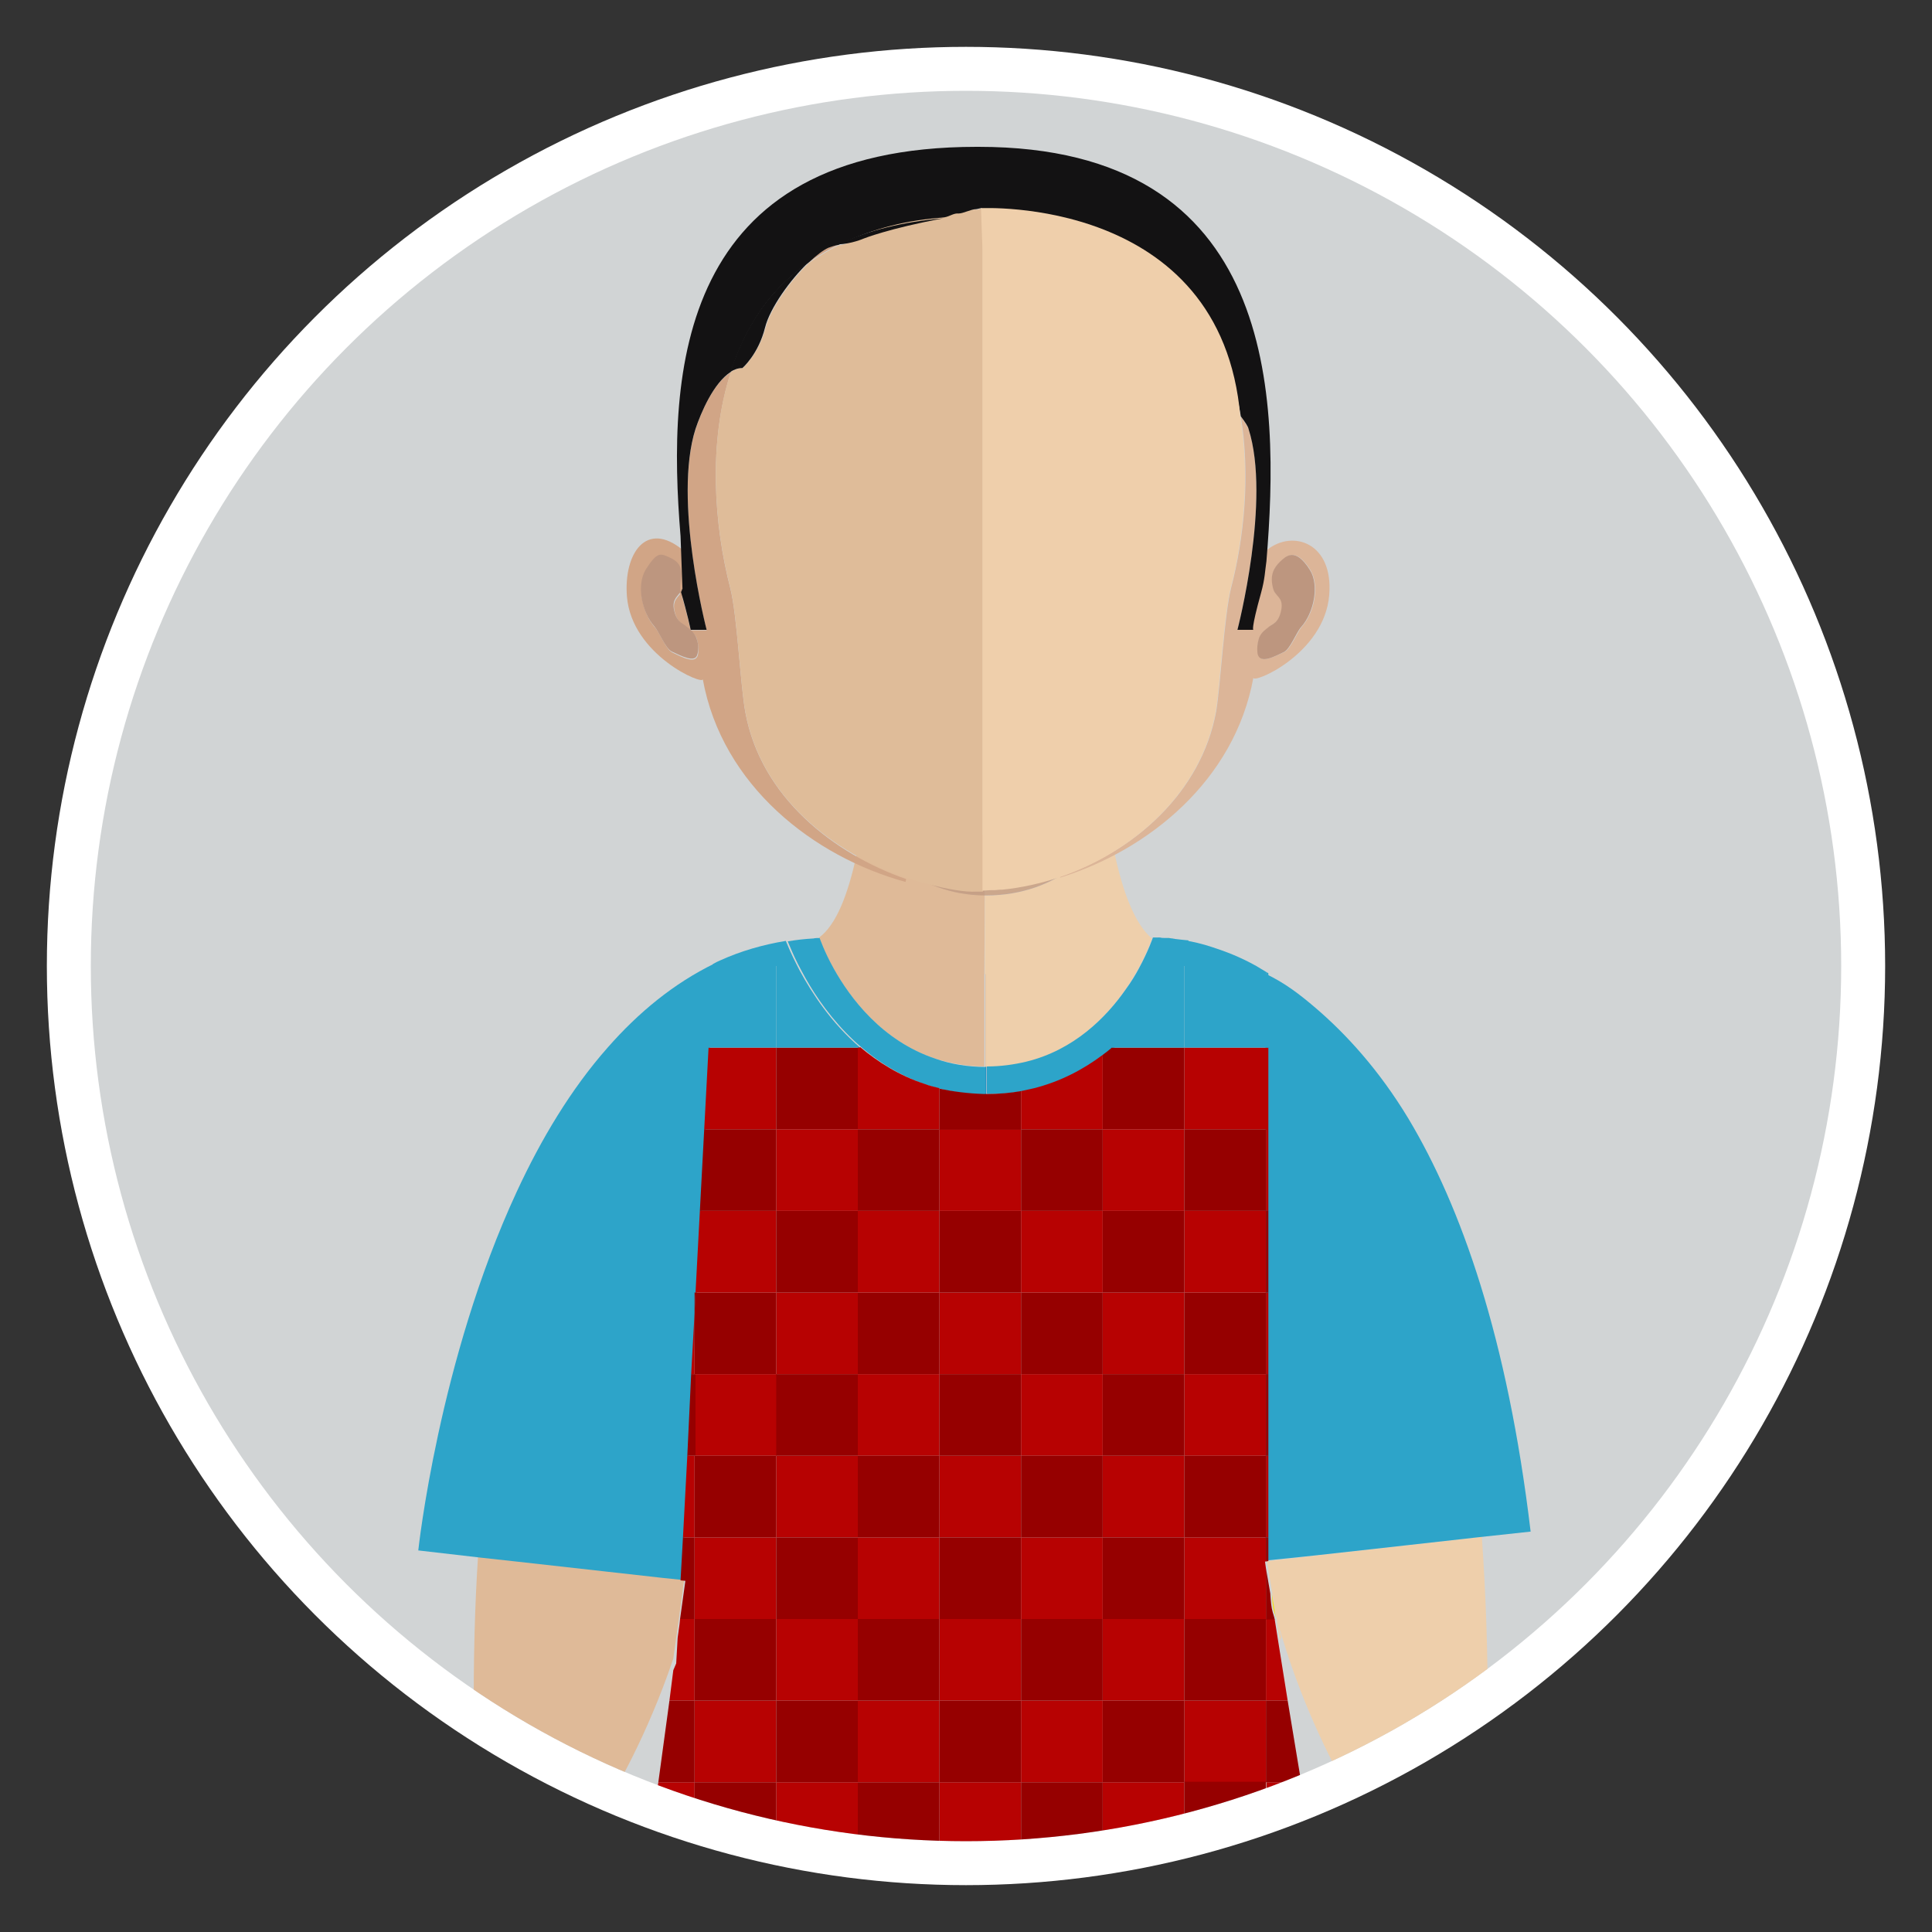 <?xml version="1.0" encoding="utf-8"?>
<!-- Generator: Adobe Illustrator 20.1.0, SVG Export Plug-In . SVG Version: 6.00 Build 0)  -->
<svg version="1.1" id="Layer_1" xmlns="http://www.w3.org/2000/svg" xmlns:xlink="http://www.w3.org/1999/xlink" x="0px" y="0px"
	 viewBox="0 0 400 400" style="enable-background:new 0 0 400 400;" xml:space="preserve">
<rect x="0" y="0" width="400" height="400" fill="#333333" stroke="none"/>
<style type="text/css">
	.st0{fill:#FFFFFF;}
	.st1{fill:#D1D4D5;}
	.st2{clip-path:url(#SVGID_2_);}
	.st3{fill:#DFBA98;}
	.st4{fill:#EECFAB;}
	.st5{opacity:0.7;fill:#BD967F;enable-background:new    ;}
	.st6{fill:#D1A586;}
	.st7{fill:#DCB598;}
	.st8{fill:#DFBC99;}
	.st9{fill:#EFCFAB;}
	.st10{fill:#FCDB0D;}
	.st11{fill:#1B75B9;}
	.st12{fill:#2DA4C9;}
	.st13{fill:#BD967F;}
	.st14{fill:#131213;}
	.st15{fill:#FF0000;}
	.st16{fill:none;}
	.st17{fill:#B70202;}
	.st18{fill:#960000;}
</style>
<circle class="st0" cx="200" cy="200" r="190.3"/>
<circle class="st1" cx="200" cy="200" r="181.2"/>
<g>
	<g>
		<g>
			<defs>
				<circle id="SVGID_1_" cx="200" cy="200" r="181.2"/>
			</defs>
			<clipPath id="SVGID_2_">
				<use xlink:href="#SVGID_1_"  style="overflow:visible;"/>
			</clipPath>
			<g class="st2">
				<path class="st3" d="M136.7,326l-11.6-1.3l-18.8-2.1l-7.3-0.8c-0.7,10.5-1,21.9-0.9,34.3c0,0-0.2,2.2-0.5,6
					c9.5,3.9,19.2,7.2,29.1,10l0.1-0.7c0,0,7-11.4,12.6-28l1.1-7.8l1.2-8.9L136.7,326z"/>
				<path class="st3" d="M203.9,185.3c-14.5-0.1-23.1-10.4-25.5-13.8c0,0.1,0,0.2-0.1,0.3c-0.3,1.9-0.6,3.7-1,5.4
					c-1.8,8.2-4.2,14.3-7.7,16.9l0,0c0,0,0.9,2.7,2.9,6.3c3.4,6.1,10,15,20.9,18.7c3.1,1,6.6,1.7,10.4,1.7v-19.2L203.9,185.3
					C204,185.3,204,185.3,203.9,185.3z"/>
				<path class="st3" d="M204.2,220.9v-19.3c0,0-0.1,0-0.2,0v19.2C204.1,220.9,204.1,220.9,204.2,220.9z"/>
				<path class="st4" d="M265,339.6c0.1-0.2,0.2-0.5,0.3-0.7c-0.4-1.2-0.7-2.5-1.1-3.7L265,339.6z"/>
				<path class="st4" d="M230.6,175.9c-0.3-1.3-0.5-2.6-0.7-4v-0.1c0-0.1,0-0.3-0.1-0.4c-2.3,3.7-10.2,14-25.8,14h-0.1v16.3
					c0,0,0.1,0,0.2,0V221l0,0c3,0,5.7-0.4,8.2-1c9.9-2.5,16.5-9.1,20.6-15c1.1-1.5,1.9-3,2.7-4.3c2-3.7,2.9-6.4,2.9-6.4l0,0
					C235,191.4,232.4,184.7,230.6,175.9z"/>
				<path class="st5" d="M178.6,169.5c-0.1,0.6-0.2,1.3-0.3,1.9c0,0.1,0.1,0.1,0.2,0.2c0.1-0.7,0.2-1.4,0.3-2
					C178.7,169.5,178.6,169.5,178.6,169.5z"/>
				<path class="st5" d="M229.8,171.4C229.8,171.3,229.9,171.3,229.8,171.4v-0.1c-0.1-0.9-0.3-1.8-0.4-2.7c0,0,0,0-0.1,0
					C229.6,169.5,229.7,170.5,229.8,171.4z"/>
				<path class="st3" d="M203.9,185.3C204,185.3,204,185.3,203.9,185.3l0.1-12.5h-0.1c-0.2,0-0.4,0-0.6,0c-0.1,0-0.2,0-0.3,0
					s-0.2,0-0.3,0s-0.2,0-0.2,0c-0.1,0-0.2,0-0.2,0c-7.5,0-15.5-1.1-23.5-3.3c-0.1,0.7-0.2,1.4-0.3,2
					C180.8,174.9,189.4,185.3,203.9,185.3z"/>
				<path class="st4" d="M210.5,172.4c-0.2,0-0.3,0-0.5,0c-0.7,0.1-1.5,0.1-2.2,0.2c-0.3,0-0.6,0-1,0.1c-1,0.1-1.9,0.1-2.9,0.1v12.5
					c0,0,0,0,0.1,0c15.5,0,23.4-10.3,25.8-14c-0.1-0.9-0.3-1.9-0.4-2.8C223.1,170.5,216.7,171.8,210.5,172.4z"/>
				<path class="st5" d="M229.4,168.6c-6.4,2-12.7,3.3-18.9,3.9c-0.2,0-0.3,0-0.5,0c-0.7,0.1-1.5,0.1-2.2,0.2c-0.3,0-0.6,0-1,0.1
					c-1,0.1-1.9,0.1-2.9,0.1h-0.1c-0.2,0-0.4,0-0.6,0c-0.1,0-0.2,0-0.3,0s-0.2,0-0.3,0s-0.2,0-0.2,0c-0.1,0-0.2,0-0.2,0
					c-7.5,0-15.5-1.1-23.5-3.3c-0.1,0.7-0.2,1.4-0.3,2c2.4,3.4,11,13.7,25.5,13.8c0,0,0,0,0.1,0c0,0,0,0,0.1,0
					c15.5,0,23.4-10.3,25.8-14C229.7,170.5,229.6,169.5,229.4,168.6z"/>
				<path class="st6" d="M178.9,168.5c-0.1,0-0.1,0-0.2-0.1c0,0.3-0.1,0.7-0.2,1c0.1,0,0.1,0,0.2,0
					C178.8,169.2,178.8,168.9,178.9,168.5z"/>
				<path class="st6" d="M178.9,168.5c0,0.3-0.1,0.7-0.1,1c8,2.2,16,3.3,23.5,3.3c0.1,0,0.2,0,0.2,0c-0.1,0-0.2,0-0.3,0
					C195,172.7,187,171.2,178.9,168.5z"/>
				<path class="st7" d="M229.4,168.3c0,0.1,0,0.2,0,0.3c0,0,0,0,0.1,0C229.5,168.4,229.5,168.3,229.4,168.3
					C229.4,168.2,229.4,168.2,229.4,168.3z"/>
				<path class="st7" d="M203.9,172.8h0.1l0,0H203.9z"/>
				<path class="st7" d="M202.5,172.8c0.1,0,0.2,0,0.2,0c0.1,0,0.2,0,0.3,0c-0.1,0-0.3,0-0.4,0C202.5,172.8,202.5,172.8,202.5,172.8
					z"/>
				<path class="st7" d="M204.1,172.8C204,172.8,204,172.8,204.1,172.8L204.1,172.8c0.9,0,1.8,0,2.8-0.1
					C205.9,172.8,205,172.8,204.1,172.8z"/>
				<path class="st7" d="M210,172.5c-0.7,0.1-1.5,0.1-2.2,0.2C208.6,172.6,209.3,172.6,210,172.5z"/>
				<path class="st7" d="M229.4,168.6c0-0.1,0-0.2,0-0.3c-6.3,2.1-12.6,3.6-18.9,4.2C216.7,171.8,223.1,170.5,229.4,168.6z"/>
				<path class="st7" d="M202.1,172.8c0.1,0,0.2,0,0.3,0h0.1C202.4,172.8,202.3,172.8,202.1,172.8z"/>
				<path class="st8" d="M203.3,172.8c0.2,0,0.4,0,0.6,0c-0.3,0-0.6,0-0.9,0C203.1,172.8,203.2,172.8,203.3,172.8z"/>
				<path class="st8" d="M180.3,155.7c0-0.2,0-0.4,0-0.6h-0.1c-0.2,2.2-0.4,4.3-0.6,6.3c-0.2,2.4-0.5,4.8-0.9,7c0.1,0,0.1,0,0.2,0.1
					c0.3-2.1,0.6-4.3,0.8-6.5C179.9,159.9,180.1,157.8,180.3,155.7z"/>
				<path class="st8" d="M204,158.2v14.6c0,0,0,0,0.1,0L204,158.2L204,158.2z"/>
				<path class="st9" d="M210.5,172.4c-0.2,0-0.3,0-0.5,0C210.2,172.5,210.3,172.5,210.5,172.4z"/>
				<path class="st9" d="M207.8,172.7c-0.3,0-0.6,0-1,0.1C207.2,172.7,207.5,172.7,207.8,172.7z"/>
				<path class="st9" d="M228,154.8L228,154.8c0,0.2,0,0.4,0,0.6c0.2,2.1,0.4,4.2,0.6,6.2c0.3,2.3,0.5,4.5,0.8,6.6c0,0,0,0,0.1,0
					c-0.3-2.3-0.6-4.7-0.9-7.2C228.4,159,228.2,156.9,228,154.8z"/>
				<path class="st4" d="M308,356c0.1-13.8-0.4-26.3-1.2-37.8l-14.2,1.6l-18.8,2.1l-2.6,0.3l-7.8,0.9l-1.1,0.1l1.1,6.6l0.9,5.3
					c0.3,1.3,0.7,2.5,1.1,3.7c4.9,16.3,11.7,28.5,13.5,31.6c10.1-3.2,19.9-6.9,29.4-11.2C308.1,357.2,308,356,308,356z"/>
				<path class="st10" d="M238.8,194.2c0,0,0.1,0,0.2,0C238.9,194.2,238.8,194.2,238.8,194.2z"/>
				<path class="st10" d="M239.3,194.1c0.1,0,0.3,0,0.4,0C239.5,194.1,239.4,194.1,239.3,194.1z"/>
				<path class="st10" d="M241.8,194.2c0.3,0,0.6,0.1,0.9,0.1C242.4,194.3,242.1,194.3,241.8,194.2z"/>
				<path class="st10" d="M240.1,194.2c0.3,0,0.7,0,1.2,0.1C240.8,194.2,240.4,194.2,240.1,194.2z"/>
				<path class="st10" d="M264.2,335.1l-0.9-5.3c0.1,1.6,0.2,3,0.5,3.9C264,334.3,264.1,334.7,264.2,335.1z"/>
				<path class="st11" d="M238.9,194.2c0.1,0,0.2,0,0.3,0C239.1,194.1,239,194.2,238.9,194.2z"/>
				<path class="st11" d="M239.7,194.1c0.1,0,0.3,0,0.4,0C239.9,194.2,239.8,194.1,239.7,194.1z"/>
				<path class="st11" d="M242.7,194.3c0.2,0,0.4,0,0.5,0.1C243.1,194.4,242.9,194.3,242.7,194.3z"/>
				<path class="st11" d="M241.3,194.2c0.2,0,0.3,0,0.5,0C241.6,194.2,241.5,194.2,241.3,194.2z"/>
				<path class="st11" d="M238.8,194.2c-0.1,0-0.2,0-0.2,0l0,0C238.6,194.2,238.7,194.2,238.8,194.2z"/>
				<path class="st11" d="M238.6,194.2L238.6,194.2L238.6,194.2z"/>
				<path class="st11" d="M204.2,220.9c-0.1,0-0.1,0-0.2,0v5.7c0.1,0,0.1,0,0.2,0V220.9z"/>
				<g>
					<path class="st12" d="M243.3,194.4c-0.2,0-0.4,0-0.5-0.1c-0.3,0-0.6-0.1-0.9-0.1c-0.2,0-0.3,0-0.5,0c-0.5,0-0.9,0-1.2-0.1
						c-0.1,0-0.3,0-0.4,0c-0.2,0-0.3,0-0.4,0c-0.1,0-0.2,0-0.3,0s-0.2,0-0.2,0c-0.1,0-0.2,0-0.2,0l0,0c0,0-0.9,2.7-2.9,6.4
						c-0.7,1.3-1.6,2.8-2.7,4.3c-4.1,5.9-10.8,12.6-20.6,15c-2.5,0.6-5.3,1-8.2,1l0,0v5.7c0.1,0,0.3,0,0.4,0c3.6,0,6.9-0.4,9.9-1.2
						c11.9-3,20-11,24.9-18.2c1.5-2.1,2.7-4.1,3.6-5.9c1.1-2.1,1.9-3.9,2.4-5.1c0.2-0.6,0.4-1.1,0.6-1.4
						C245,194.6,244.1,194.5,243.3,194.4z"/>
					<path class="st12" d="M172.6,200.5c-2-3.6-2.9-6.3-2.9-6.3l0,0c-0.4,0-0.9,0-1.3,0.1c-1.8,0.1-3.6,0.3-5.3,0.6
						c0.1,0.3,0.3,0.7,0.5,1.2c0.5,1.2,1.3,3,2.4,5c3.9,7.4,12,18.8,25.8,23.5c3.7,1.2,7.8,2,12.3,2v-5.7c-3.8,0-7.3-0.6-10.4-1.7
						C182.6,215.5,176,206.6,172.6,200.5z"/>
				</g>
				<g>
					<path class="st6" d="M154.3,147.4c-1-5.4-1.7-20.2-3.1-25.6c-3.4-13.2-4.6-30.2,0.1-44.7c-3.6,2.2-6.2,8.4-7.3,11.8
						c-4.7,14.7,2.3,41.6,2.3,41.6H143c0,0-0.7-3.3-2-7.8c-0.6,1-1.7,1.5-1.4,3.5c0.5,2.8,1.8,3,2.5,3.6s1.6,1.1,2.1,2.3
						c0.4,1.2,0.5,2.4,0.3,3.5c-0.5,2-3.4,0.4-5.3-0.5c-1.3-0.6-2.6-4.1-3.6-5.2c-2.6-2.9-3.8-8.6-1.8-11.8c2.4-3.9,6.6,5.5,8.6,6.4
						c-0.4-1.2-0.5-9.4-1-10.6c-7.6-6.3-12.3,0.7-11.6,9.6c1,12.2,16,18.5,15.7,17.1c4,22.1,23,36.8,42,42c0-0.2,0.1-0.4,0.1-0.6
						C172.7,176.8,157.5,165.1,154.3,147.4z"/>
					<path class="st6" d="M171.4,51.3c-1.1,0.5-2.5,1.6-4,3c1.9-1.3,3.9-2.5,6.1-3.6C172.9,50.8,172.2,51,171.4,51.3z"/>
					<path class="st13" d="M133.7,117.9c-2,3.3-0.8,8.9,1.8,11.8c1,1.2,2.3,4.6,3.6,5.2c2,0.9,4.9,2.5,5.3,0.5
						c0.3-1.1,0.2-2.3-0.3-3.5s-1.4-1.7-2.1-2.3c-0.7-0.6-2-0.8-2.5-3.6c-0.3-2,0.8-2.5,1.4-3.5c-0.6-2.2,1.8-5.3-2.3-7.1
						C136.8,114.6,136.1,114.1,133.7,117.9z"/>
					<path class="st7" d="M256.2,130.4c0,0,7-26.9,2.3-41.6c-0.2-0.5-0.8-1.4-1.6-2.6c2,12.2,0.7,25.1-2,35.5
						c-1.4,5.5-2.2,20.2-3.1,25.6c-3.1,16.9-17.1,29-32.3,34.2c0,0.1,0,0.1,0,0.2c18.3-5.7,36.1-20.1,40-41.4
						c-0.2,1.4,14.7-4.9,15.7-17.1c0.9-10.8-7.5-13.6-12.8-9.4c-3.2,8.2-4.7,16.5-4.7,16.5h-1.5V130.4z M260.8,132
						c0.5-1.2,1.4-1.7,2.1-2.3s2-0.8,2.5-3.6c0.4-2.5-1.3-2.6-1.7-4.2c-0.8-2.9,0.2-4.5,1.4-5.6c1.2-1.1,3.1-3.2,6.2,1.7
						c2,3.3,0.8,8.9-1.8,11.8c-1,1.2-2.3,4.6-3.6,5.2c-2,0.9-4.9,2.5-5.3,0.5C260.3,134.4,260.3,133.1,260.8,132z"/>
					<path class="st13" d="M265.8,135c1.3-0.6,2.6-4.1,3.6-5.2c2.6-2.9,3.8-8.6,1.8-11.8c-3.1-4.9-5-2.8-6.2-1.7
						c-1.2,1.2-2.2,2.7-1.4,5.6c0.4,1.6,2.1,1.7,1.7,4.2c-0.5,2.8-1.7,3-2.5,3.6c-0.7,0.6-1.6,1.1-2.1,2.3c-0.4,1.2-0.5,2.4-0.3,3.5
						C261,137.5,263.9,135.9,265.8,135z"/>
					<path class="st8" d="M203.5,153.9L203.5,153.9v21.4l0,0V153.9z"/>
					<path class="st8" d="M187.5,181.7c-14.8-5-30-16.6-33.2-34.4c-1-5.4-1.7-20.2-3.1-25.6c-3.4-13.2-4.6-30.2,0.1-44.7
						c0.8-0.5,1.6-0.8,2.5-0.8c0,0,3.2-2.8,4.7-8.3c1-4,5.2-9.9,9-13.5c1.9-1.3,3.9-2.5,6.1-3.6c2.7-0.3,6.3-2.5,6.3-2.5
						s2.2-2,13.5-4.1c1.3-0.1,3.6-0.6,4.9-0.7c1,0.1,1.8-0.4,2.7-0.1c0.2,0.1,0.9-0.1,1.1,0c0.2,0.1,1.2-0.4,1.4-0.3V154l0,0v21.4
						v9.2h-0.1c-0.2,0-0.4,0-0.5,0s-0.2,0-0.3,0s-0.2,0-0.3,0h-0.1l0,0C197.2,184.9,187.5,181.7,187.5,181.7z"/>
					<path class="st14" d="M141,122.6c0.1-0.2,0.3-0.4,0.3-0.7"/>
					<path class="st14" d="M141.3,121.9c-0.1,0.3-0.2,0.5-0.3,0.7c1.3,4.4,2,7.8,2,7.8h3.3c0,0-7-26.9-2.3-41.6
						c1.1-3.3,3.7-9.5,7.3-11.8c1.7-5.2,4.1-10.1,7.4-14.4c2.5-3.2,5.4-5.9,8.8-8.3c1.5-1.4,2.9-2.5,4-3c0.8-0.3,1.5-0.5,2.1-0.6
						c6.2-2.9,12.5-4.9,20.9-5.6c0.1,0,0.9-0.1,1-0.1c1.2-0.2,1.9-0.9,3-0.8c0.9,0,2.6-0.9,3.6-0.9c0.2,0,0.8-0.2,1-0.2
						c0.1,0,0.1,0,0.2,0c0.2,0,0.1,1.8,0.2,1.8c5.4,0,10.4,0.5,15.1,1.4l0,0l0,0c12.5,2.4,22.2,7.8,28.7,16.3
						c5.2,6.8,8.2,15,9.6,23.6c0.9,1.2,1.5,2.1,1.6,2.6c4.7,14.7-2.3,41.6-2.3,41.6h3.3c0,0-0.6,0.2,1.6-7.7
						c0.8-2.9,0.8-4.5,1.1-6.5c2.8-34,2.4-85.8-59.6-85.8c0,0-0.1,0-0.2,0c-0.1,0-0.1,0-0.2,0c-62,0-64.1,46.6-61.3,80.6"/>
					<path class="st14" d="M178.8,49.4c0,0,5.2-2.1,16.5-4.2c-8.3,0.7-15.6,2.5-21.8,5.4C176.3,50.5,178.8,49.4,178.8,49.4z"/>
					<path class="st14" d="M158.4,67.8c1-4,5.2-9.9,9-13.5c-3.3,2.3-6.3,5.1-8.8,8.3c-3.3,4.3-5.7,9.2-7.4,14.4
						c0.8-0.5,1.6-0.8,2.5-0.8C153.7,76.2,157,73.4,158.4,67.8z"/>
					<path class="st9" d="M256.8,86.2"/>
					<path class="st9" d="M219.4,181.6c-3.9,1.3-7.9,2.2-11.9,2.6c-0.1,0-0.2,0-0.3,0c-0.5,0-0.9,0.1-1.4,0.1c-0.2,0-0.4,0-0.6,0
						c-0.6,0-1.2,0.1-1.8,0.1v-9.2v-21.4V51.4l-0.3-8.3c0,0,49.8-2.6,53.7,43.2c2,12.2,0.7,25.1-2,35.5c-1.4,5.5-2.2,20.2-3.1,25.6
						C248.6,164.2,234.6,176.4,219.4,181.6L219.4,181.6z"/>
				</g>
				<path class="st12" d="M125.8,216.9c-7.6,8.6-13.8,19-18.8,29.8C90.8,281.6,86.6,321,86.6,321l13,1.5l7.3,0.8l18.8,2.1l11.6,1.3
					l3.9,0.4l6.7-127.6C139.5,203.6,132.2,209.6,125.8,216.9z"/>
				<path class="st12" d="M291.6,231.6c-6.1-10.1-12.9-17.5-19.2-22.9c-3.4-2.9-6.4-5.2-10.4-7.1v121.5l7.8-0.8l2.8-0.3l18.9-2.1
					l14.3-1.6l11.1-1.2C312.1,276.9,302.5,249.8,291.6,231.6z"/>
				<path class="st15" d="M245.8,194.8c0.1,0,0.2,0,0.3,0l0,0C246,194.8,245.9,194.8,245.8,194.8z"/>
				<g>
					<polygon class="st16" points="262.1,324.7 262.1,323.3 261.9,323.3 					"/>
					<rect x="194.5" y="267.6" class="st17" width="16.9" height="16.9"/>
					<rect x="177.6" y="318.3" class="st17" width="16.9" height="16.9"/>
					<polygon class="st17" points="245.2,335.2 262.1,335.2 262.1,324.7 261.9,323.3 262.1,323.3 262.1,318.3 245.2,318.3 					"/>
					<rect x="245.2" y="284.5" class="st17" width="16.9" height="16.9"/>
					<rect x="194.5" y="301.4" class="st17" width="16.9" height="16.9"/>
					<path class="st17" d="M162.7,194.8C162.7,194.8,162.7,194.8,162.7,194.8c1.7-0.3,3.5-0.5,5.3-0.6
						C166.2,194.3,164.4,194.5,162.7,194.8z"/>
					<rect x="144" y="284.5" class="st17" width="16.8" height="16.9"/>
					<rect x="245.2" y="352.1" class="st17" width="16.9" height="16.9"/>
					<rect x="160.7" y="267.6" class="st17" width="16.9" height="16.9"/>
					<rect x="211.4" y="284.5" class="st17" width="16.9" height="16.9"/>
					<rect x="211.4" y="318.3" class="st17" width="16.9" height="16.9"/>
					<rect x="211.4" y="352.1" class="st17" width="16.9" height="16.9"/>
					<rect x="228.3" y="267.6" class="st17" width="16.9" height="16.9"/>
					<rect x="177.6" y="352.1" class="st17" width="16.9" height="16.9"/>
					<rect x="143.8" y="352.1" class="st17" width="16.9" height="16.9"/>
					<rect x="143.8" y="318.3" class="st17" width="16.9" height="16.9"/>
					<rect x="262.1" y="301.4" class="st17" width="0.5" height="16.9"/>
					<path class="st17" d="M194.5,369v13.5c1.4,0,2.9,0.1,4.3,0.1c1.7,0,3.3,0,4.9-0.1c2.6-0.1,5.2-0.1,7.7-0.3V369H194.5z"/>
					<path class="st17" d="M228.3,369v11.8c5.7-0.6,11.3-1.4,16.9-2.4V369H228.3z"/>
					<rect x="228.3" y="335.2" class="st17" width="16.9" height="16.9"/>
					<path class="st17" d="M160.7,369v10.8c5.6,0.8,11.2,1.4,16.9,1.9V369H160.7z"/>
					<rect x="228.3" y="301.4" class="st17" width="16.9" height="16.9"/>
					<rect x="177.6" y="284.5" class="st17" width="16.9" height="16.9"/>
					<path class="st17" d="M136.3,369l-0.8,6c2.8,0.6,5.5,1.3,8.3,1.9V369H136.3z"/>
					<rect x="160.7" y="301.4" class="st17" width="16.9" height="16.9"/>
					<rect x="262.1" y="267.6" class="st17" width="0.5" height="16.9"/>
					<rect x="194.5" y="335.2" class="st17" width="16.9" height="16.9"/>
					<polygon class="st17" points="262.1,352.1 266.6,352.1 264.6,339.6 263.9,335.2 262.1,335.2 					"/>
					<rect x="160.7" y="335.2" class="st17" width="16.9" height="16.9"/>
					<path class="st17" d="M262.1,375c2.6-0.6,5.3-1.3,7.9-2l-0.6-4h-7.2V375z"/>
					<polygon class="st17" points="143.8,301.4 142.3,301.4 141.4,318.3 143.8,318.3 					"/>
					<polygon class="st17" points="143.8,271.9 143.1,284.5 143.8,284.5 					"/>
					<polygon class="st17" points="143.8,335.2 140.8,335.2 140.7,336.2 140.3,339.1 140,344.4 139.4,345.8 138.6,352.1 
						143.8,352.1 					"/>
					<polygon class="st18" points="143.8,267.6 143.8,271.9 144,267.6 					"/>
					<polygon class="st18" points="144,284.5 160.7,284.5 160.7,267.6 144,267.6 143.8,271.9 143.8,284.5 					"/>
					<rect x="160.7" y="284.5" class="st18" width="16.9" height="16.9"/>
					<polygon class="st18" points="160.7,301.4 144,301.4 143.8,301.4 143.8,318.3 160.7,318.3 					"/>
					<polygon class="st18" points="144,301.4 144,284.5 143.8,284.5 143.1,284.5 142.3,301.4 143.8,301.4 					"/>
					<rect x="160.7" y="318.3" class="st18" width="16.9" height="16.9"/>
					<polygon class="st18" points="143.8,318.3 141.4,318.3 140.9,327.2 141.9,327.3 140.8,335.2 143.8,335.2 					"/>
					<rect x="143.8" y="335.2" class="st18" width="16.9" height="16.9"/>
					<polygon class="st18" points="143.8,352.1 138.6,352.1 136.3,369 143.8,369 					"/>
					<rect x="160.7" y="352.1" class="st18" width="16.9" height="16.9"/>
					<rect x="177.6" y="335.2" class="st18" width="16.9" height="16.9"/>
					<path class="st18" d="M177.6,369v12.7c5.6,0.4,11.2,0.7,16.9,0.8V369H177.6z"/>
					<rect x="194.5" y="352.1" class="st18" width="16.9" height="16.9"/>
					<rect x="211.4" y="335.2" class="st18" width="16.9" height="16.9"/>
					<path class="st18" d="M211.4,369v13.2c5.7-0.3,11.3-0.7,16.9-1.4V369H211.4z"/>
					<rect x="228.3" y="352.1" class="st18" width="16.9" height="16.9"/>
					<rect x="245.2" y="335.2" class="st18" width="16.9" height="16.9"/>
					<polygon class="st18" points="262.1,369 269.4,369 266.6,352.1 262.1,352.1 					"/>
					<path class="st18" d="M245.2,369v9.4c5.7-1,11.3-2.1,16.9-3.5c0,0,0,0,0,0v-6H245.2z"/>
					<path class="st18" d="M143.8,369v7.9c0.3,0.1,0.6,0.1,0.9,0.2c5.3,1.1,10.6,2,16,2.8V369H143.8z"/>
					<rect x="177.6" y="301.4" class="st18" width="16.9" height="16.9"/>
					<rect x="211.4" y="301.4" class="st18" width="16.9" height="16.9"/>
					<rect x="194.5" y="318.3" class="st18" width="16.9" height="16.9"/>
					<rect x="228.3" y="318.3" class="st18" width="16.9" height="16.9"/>
					<rect x="245.2" y="301.4" class="st18" width="16.9" height="16.9"/>
					<rect x="262.1" y="284.5" class="st18" width="0.5" height="16.9"/>
					<polygon class="st18" points="262.1,323.3 262.6,323.2 262.6,318.3 262.1,318.3 					"/>
					<path class="st18" d="M263.5,333.8c-0.3-1-0.4-2.3-0.5-3.9l-0.9-5.2v10.6h1.8l0-0.1C263.8,334.7,263.6,334.2,263.5,333.8z"/>
					<rect x="177.6" y="267.6" class="st18" width="16.9" height="16.9"/>
					<rect x="211.4" y="267.6" class="st18" width="16.9" height="16.9"/>
					<rect x="245.2" y="267.6" class="st18" width="16.9" height="16.9"/>
					<rect x="228.3" y="284.5" class="st18" width="16.9" height="16.9"/>
					<rect x="194.5" y="284.5" class="st18" width="16.9" height="16.9"/>
					<g>
						<path class="st16" d="M194.5,225.4c2.9,0.7,5.9,1.1,9.2,1.1h0.1c0.1,0,0.3,0,0.4,0c2.6,0,5-0.2,7.2-0.6
							c0.9-0.2,1.8-0.4,2.7-0.6c5.6-1.4,10.3-3.9,14.2-6.9c0.6-0.5,1.3-1,1.9-1.5h-52c3.7,3.1,8,5.9,13.3,7.6
							C192.4,224.8,193.4,225.1,194.5,225.4z"/>
						<rect x="245.2" y="250.7" class="st17" width="16.9" height="16.9"/>
						<path class="st17" d="M228.3,233.8v-15.4c-4,3-8.7,5.5-14.2,6.9c-0.9,0.2-1.8,0.4-2.7,0.6v7.9H228.3z"/>
						<polygon class="st17" points="245.2,216.9 245.2,233.8 262.1,233.8 262.1,250.7 262.6,250.7 262.6,216.9 262.1,216.9 						
							"/>
						<path class="st17" d="M177.6,233.8h16.9v-8.5c-1.1-0.3-2.1-0.5-3.1-0.9c-5.2-1.7-9.6-4.5-13.3-7.6h-0.5V233.8z"/>
						<rect x="177.6" y="250.7" class="st17" width="16.9" height="16.9"/>
						<rect x="160.7" y="233.8" class="st17" width="16.9" height="16.9"/>
						<rect x="194.5" y="233.8" class="st17" width="16.9" height="16.9"/>
						<rect x="228.3" y="233.8" class="st17" width="16.9" height="16.9"/>
						<polygon class="st17" points="160.7,216.9 146.7,216.9 145.8,233.8 160.7,233.8 						"/>
						<rect x="211.4" y="250.7" class="st17" width="16.9" height="16.9"/>
						<polygon class="st17" points="144.9,250.7 144,267.6 160.7,267.6 160.7,250.7 						"/>
						<polygon class="st18" points="160.7,233.8 145.8,233.8 144.9,250.7 160.7,250.7 						"/>
						<rect x="160.7" y="216.9" class="st18" width="16.9" height="16.9"/>
						<rect x="160.7" y="250.7" class="st18" width="16.9" height="16.9"/>
						<rect x="177.6" y="233.8" class="st18" width="16.9" height="16.9"/>
						<rect x="194.5" y="250.7" class="st18" width="16.9" height="16.9"/>
						<rect x="211.4" y="233.8" class="st18" width="16.9" height="16.9"/>
						<rect x="228.3" y="250.7" class="st18" width="16.9" height="16.9"/>
						<path class="st18" d="M228.3,233.8h16.9v-16.9h-15c-0.6,0.5-1.2,1-1.9,1.5V233.8z"/>
						<path class="st18" d="M211.4,225.9c-2.3,0.4-4.7,0.6-7.2,0.6c-0.1,0-0.3,0-0.4,0h-0.1c-3.3-0.1-6.3-0.5-9.2-1.1v8.5h16.9
							V225.9z"/>
						<rect x="245.2" y="233.8" class="st18" width="16.9" height="16.9"/>
						<rect x="262.1" y="250.7" class="st18" width="0.5" height="16.9"/>
						<path class="st12" d="M262.1,201.2v15.7h0.5v-15.4C262.4,201.4,262.3,201.3,262.1,201.2z"/>
						<path class="st12" d="M160.7,216.9h16.9h0.5c-6-5.1-10-11.3-12.5-15.9c-1.1-2.1-1.9-3.8-2.4-5c-0.2-0.5-0.4-0.9-0.5-1.2
							c-4.8,0.8-9.3,2.1-13.5,4c-0.5,0.2-1.1,0.5-1.6,0.8l0,0.4h13.1V216.9z"/>
						<path class="st12" d="M245.2,200h14.9c-3.2-1.8-6.3-3-9.1-3.9c-2.1-0.7-3.9-1.1-5.6-1.4c-0.1,0.3-0.2,0.8-0.4,1.4
							c-0.5,1.2-1.3,3-2.4,5.1c-1,1.8-2.1,3.8-3.6,5.9c-2.3,3.3-5.2,6.7-8.8,9.8h15V200z"/>
						<path class="st12" d="M245.2,216.9h16.9v-15.7c-0.7-0.4-1.3-0.8-2-1.2h-14.9V216.9z"/>
						<polygon class="st12" points="160.7,200 147.6,200 146.7,216.9 160.7,216.9 						"/>
					</g>
				</g>
			</g>
		</g>
	</g>
</g>
</svg>
